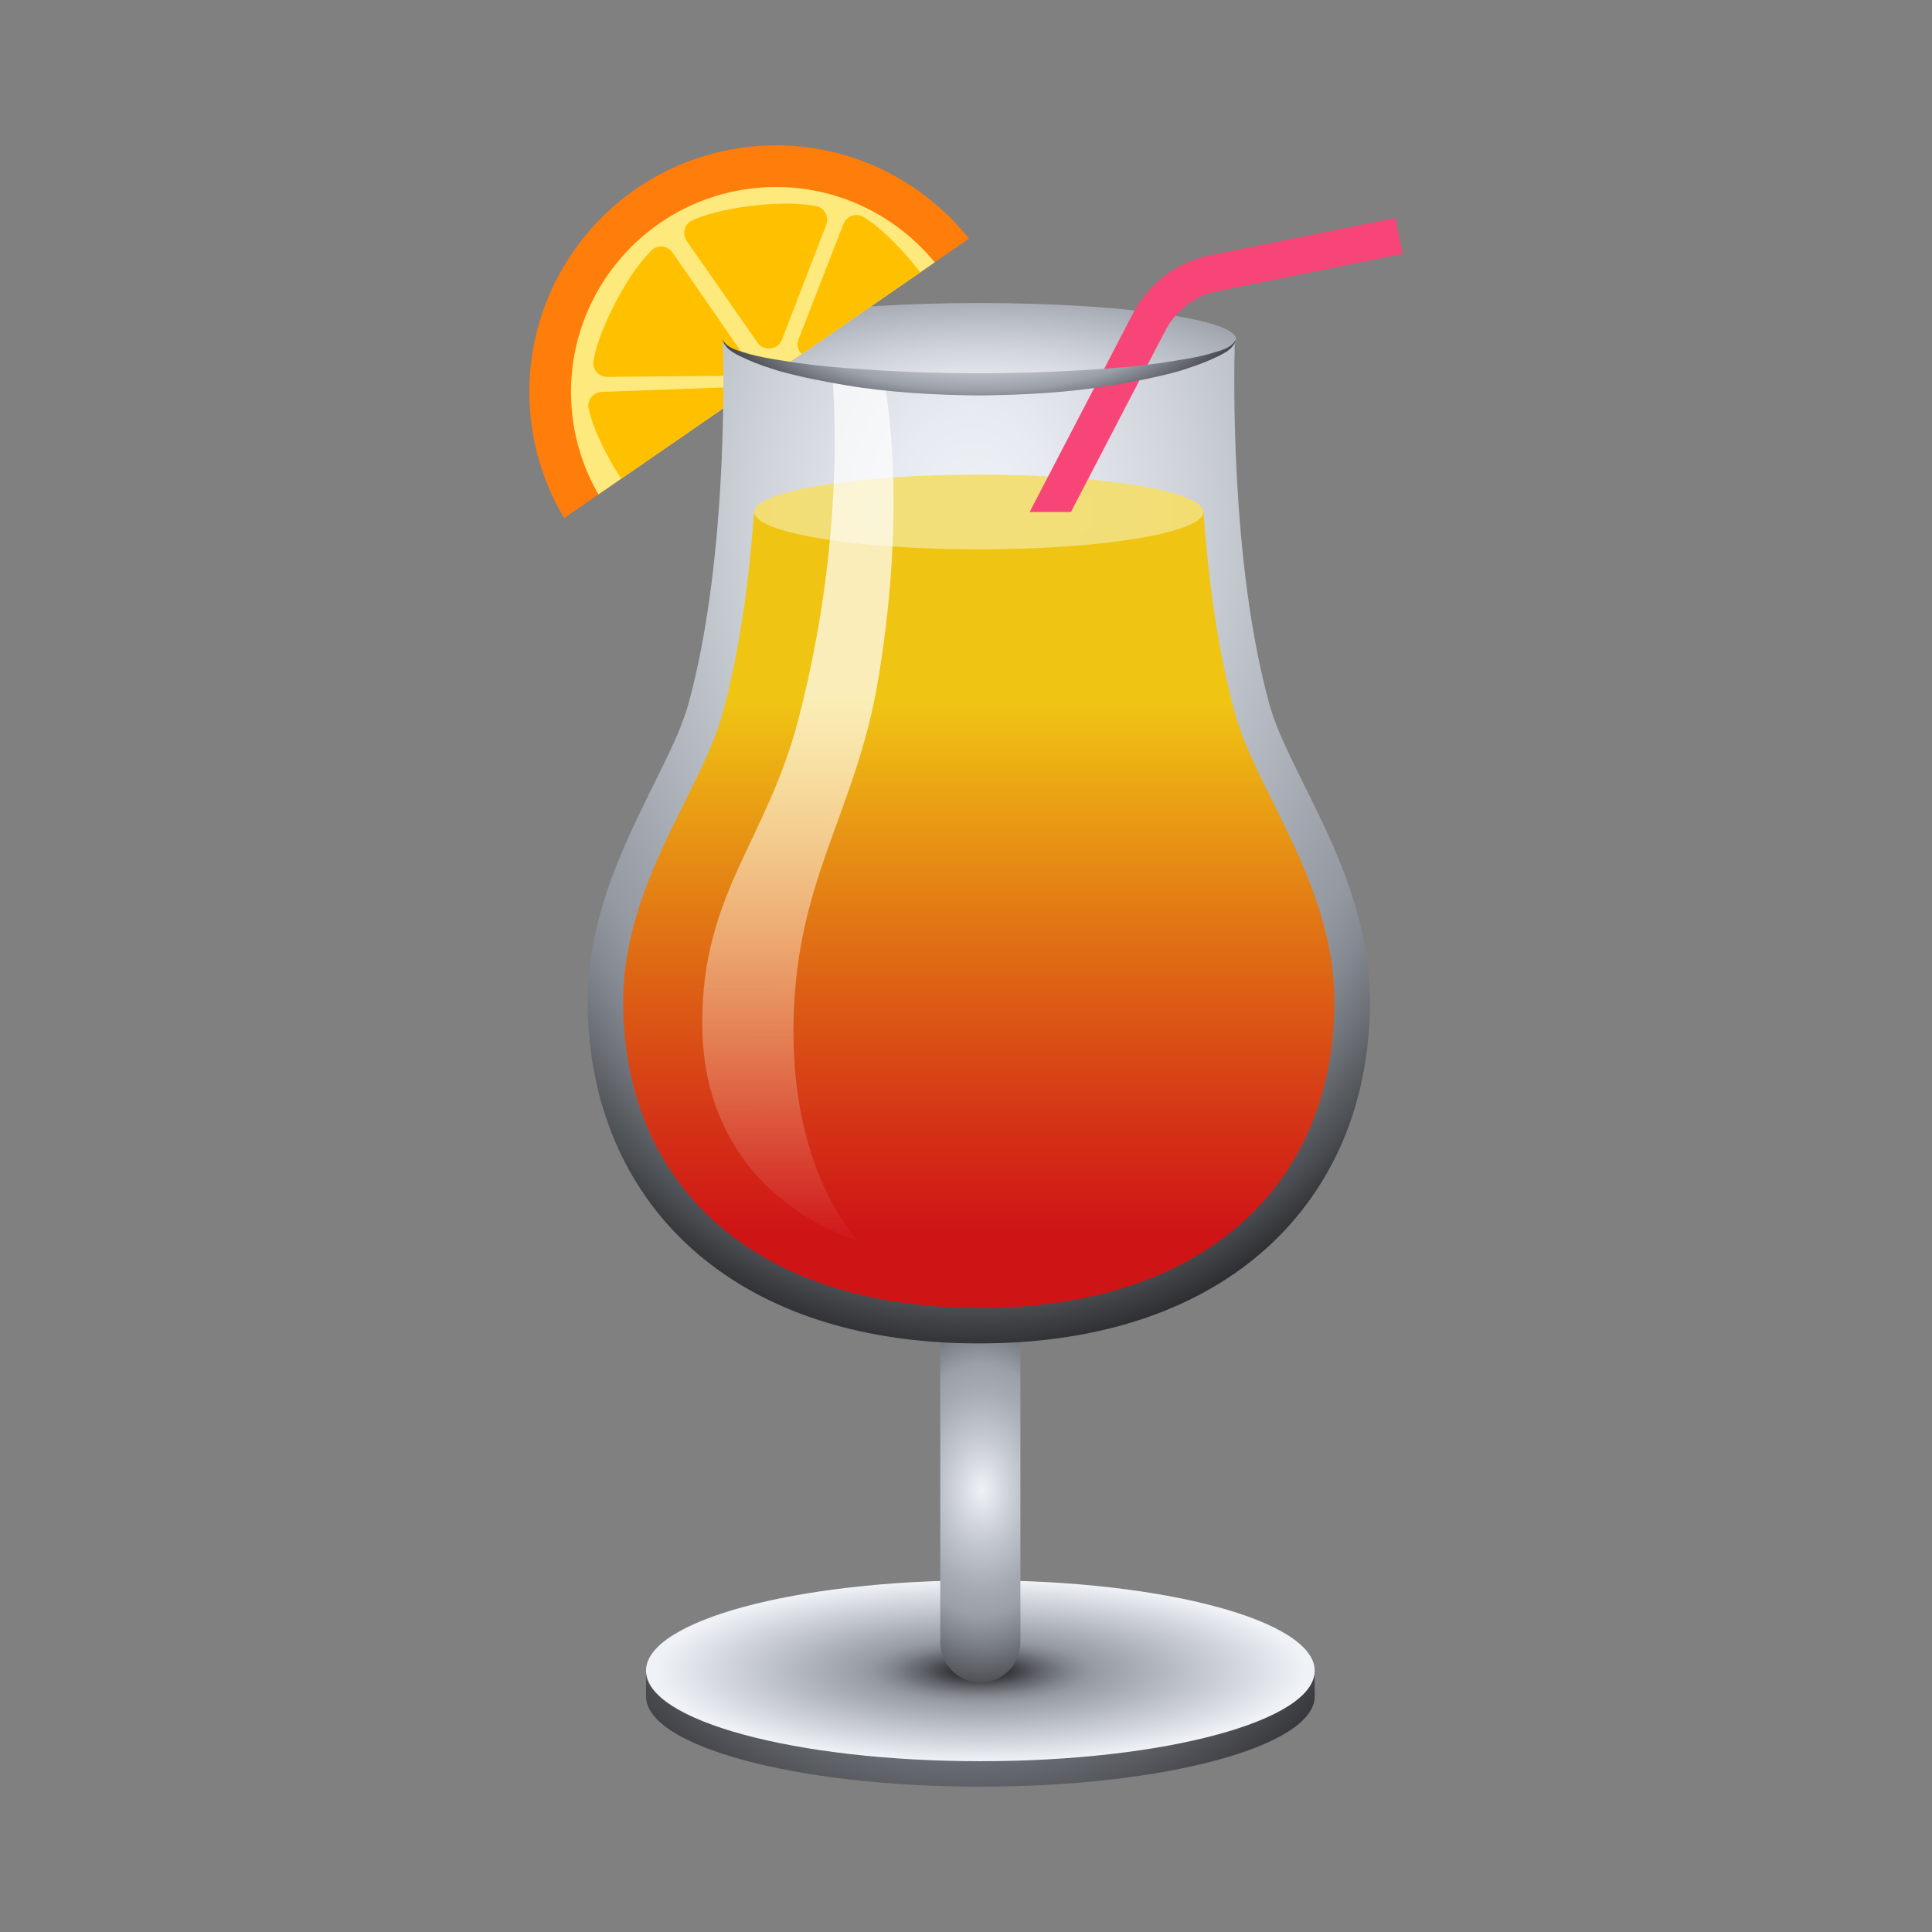 <svg width="32" height="32" viewBox="0 0 32 32" fill="none" xmlns="http://www.w3.org/2000/svg">
<rect x="0" y="0" width="32" height="32" fill="#808080" stroke="none"/>
<path d="M21.776 28.095C21.776 28.922 19.297 29.593 16.238 29.593C13.18 29.593 10.7 28.922 10.7 28.095C10.7 27.903 10.7 27.673 10.7 27.673C10.7 27.673 13.89 26.597 16.238 26.597C18.644 26.597 21.772 27.694 21.772 27.694C21.772 27.694 21.776 27.918 21.776 28.095Z" fill="url(#paint0_radial)"/>
<path d="M16.238 29.171C19.297 29.171 21.776 28.501 21.776 27.673C21.776 26.846 19.297 26.175 16.238 26.175C13.18 26.175 10.7 26.846 10.7 27.673C10.7 28.501 13.18 29.171 16.238 29.171Z" fill="url(#paint1_radial)"/>
<path d="M16.238 27.868C15.872 27.868 15.574 27.571 15.574 27.205V18.311C15.574 17.945 15.871 17.648 16.238 17.648C16.604 17.648 16.901 17.945 16.901 18.311V27.205C16.901 27.571 16.604 27.868 16.238 27.868Z" fill="url(#paint2_radial)"/>
<path d="M16.221 6.219C18.57 6.219 20.474 5.951 20.474 5.619C20.474 5.288 18.57 5.019 16.221 5.019C13.872 5.019 11.967 5.288 11.967 5.619C11.967 5.951 13.872 6.219 16.221 6.219Z" fill="url(#paint3_radial)"/>
<path d="M16.049 3.953C15.196 2.883 13.83 2.263 12.371 2.437C10.13 2.703 8.53 4.737 8.797 6.977C8.867 7.563 9.06 8.104 9.344 8.581L16.049 3.953Z" fill="#FF7D0A"/>
<path d="M15.482 4.345C14.771 3.478 13.649 2.979 12.453 3.121C10.59 3.343 9.26 5.033 9.482 6.896C9.538 7.367 9.689 7.803 9.912 8.189L15.482 4.345Z" fill="#FEEA7C"/>
<path d="M12.546 5.674L11.375 3.992C11.294 3.875 11.333 3.71 11.463 3.651C11.646 3.568 11.958 3.467 12.466 3.407C12.967 3.347 13.308 3.375 13.516 3.413C13.658 3.439 13.737 3.589 13.685 3.723L12.952 5.625C12.885 5.798 12.652 5.826 12.546 5.674Z" fill="#FFC000"/>
<path d="M12.111 6.223L10.062 6.243C9.919 6.245 9.805 6.12 9.83 5.979C9.864 5.781 9.956 5.467 10.193 5.013C10.425 4.565 10.639 4.299 10.789 4.149C10.89 4.046 11.059 4.065 11.14 4.183L12.299 5.859C12.405 6.012 12.296 6.221 12.111 6.223Z" fill="#FFC000"/>
<path d="M12.239 6.583C12.21 6.489 12.13 6.413 12.016 6.417L9.968 6.491C9.826 6.497 9.718 6.627 9.749 6.766C9.792 6.962 9.9 7.273 10.156 7.715C10.202 7.794 10.246 7.861 10.29 7.929L12.239 6.583Z" fill="#FFC000"/>
<path d="M15.241 4.51C15.187 4.439 15.13 4.367 15.064 4.29C14.73 3.902 14.473 3.699 14.301 3.593C14.18 3.519 14.021 3.577 13.97 3.711L13.226 5.621C13.19 5.713 13.219 5.803 13.278 5.864L15.241 4.51Z" fill="#FFC000"/>
<path d="M21.026 11.668C20.368 9.292 20.44 6.083 20.452 5.679C20.242 5.983 18.428 6.219 16.22 6.219C13.909 6.219 12.033 5.959 11.973 5.635H11.972C11.972 5.635 12.103 9.128 11.4 11.667C11.068 12.863 9.708 14.533 9.734 16.657C9.773 19.873 12.071 22.251 16.202 22.251C16.206 22.251 16.209 22.251 16.213 22.251C16.217 22.251 16.22 22.251 16.224 22.251C20.356 22.251 22.653 19.873 22.692 16.657C22.718 14.533 21.357 12.864 21.026 11.668Z" fill="url(#paint4_radial)"/>
<path d="M21.075 13.269C20.821 12.757 20.582 12.274 20.457 11.825C20.16 10.752 20.009 9.536 19.931 8.461H12.492C12.414 9.536 12.263 10.751 11.966 11.825C11.842 12.274 11.602 12.757 11.348 13.269C10.859 14.253 10.305 15.369 10.321 16.65C10.359 19.742 12.612 21.663 16.201 21.663H16.217L16.25 21.663C19.812 21.663 22.065 19.742 22.102 16.65C22.118 15.369 21.564 14.253 21.075 13.269Z" fill="url(#paint5_linear)"/>
<path d="M16.212 9.099C18.266 9.099 19.931 8.822 19.931 8.48C19.931 8.138 18.266 7.861 16.212 7.861C14.158 7.861 12.493 8.138 12.493 8.48C12.493 8.822 14.158 9.099 16.212 9.099Z" fill="url(#paint6_radial)"/>
<path d="M13.777 6.139C13.777 6.139 14.069 8.683 13.221 11.925C12.697 13.928 11.631 14.795 11.631 16.942C11.631 19.866 14.21 20.546 14.21 20.546C14.21 20.546 13.142 19.486 13.142 17.083C13.142 14.592 14.171 13.501 14.546 11.253C15.076 8.073 14.612 6.152 14.612 6.152L13.777 6.139Z" fill="url(#paint7_linear)"/>
<path d="M23.112 3.611L20.034 4.23C19.508 4.341 19.056 4.673 18.788 5.149L17.054 8.48H17.738L19.322 5.437C19.5 5.122 19.805 4.898 20.157 4.824L23.232 4.205L23.112 3.611Z" fill="#F84577"/>
<path d="M20.473 5.619C20.428 5.807 20.212 5.881 20.054 5.957C19.883 6.033 19.706 6.09 19.528 6.147C19.17 6.246 18.805 6.317 18.438 6.379C17.705 6.503 16.962 6.542 16.22 6.55C15.478 6.542 14.734 6.503 14 6.379C13.634 6.317 13.27 6.246 12.91 6.147C12.732 6.091 12.556 6.034 12.384 5.958C12.227 5.882 12.01 5.807 11.966 5.619C12.045 5.783 12.256 5.811 12.419 5.866C12.593 5.913 12.774 5.943 12.952 5.971C13.31 6.033 13.673 6.071 14.036 6.098C14.762 6.154 15.491 6.183 16.219 6.182C16.947 6.183 17.676 6.154 18.402 6.099C18.765 6.072 19.128 6.033 19.486 5.971C19.665 5.943 19.845 5.913 20.019 5.865C20.183 5.811 20.394 5.783 20.473 5.619Z" fill="url(#paint8_radial)"/>
<defs>
<radialGradient id="paint0_radial" cx="0" cy="0" r="1" gradientUnits="userSpaceOnUse" gradientTransform="translate(15.988 23.304) scale(9.214)">
<stop stop-color="#EFF2F7"/>
<stop offset="0.183" stop-color="#C5C9D0"/>
<stop offset="0.347" stop-color="#A6AAB3"/>
<stop offset="0.438" stop-color="#9A9FA8"/>
<stop offset="0.56" stop-color="#7E838A"/>
<stop offset="0.823" stop-color="#393A3E"/>
<stop offset="1" stop-color="#070708"/>
</radialGradient>
<radialGradient id="paint1_radial" cx="0" cy="0" r="1" gradientUnits="userSpaceOnUse" gradientTransform="translate(16.238 27.674) scale(5.379 1.499)">
<stop stop-color="#070708"/>
<stop offset="0.08" stop-color="#313336"/>
<stop offset="0.177" stop-color="#5E6167"/>
<stop offset="0.263" stop-color="#7F838A"/>
<stop offset="0.332" stop-color="#9397A0"/>
<stop offset="0.377" stop-color="#9A9FA8"/>
<stop offset="0.418" stop-color="#A0A5AD"/>
<stop offset="1" stop-color="#EFF2F7"/>
</radialGradient>
<radialGradient id="paint2_radial" cx="0" cy="0" r="1" gradientUnits="userSpaceOnUse" gradientTransform="translate(16.262 24.677) scale(2.684 4.136)">
<stop stop-color="#EFF2F7"/>
<stop offset="0.211" stop-color="#C5C9D0"/>
<stop offset="0.4" stop-color="#A6AAB3"/>
<stop offset="0.505" stop-color="#9A9FA8"/>
<stop offset="0.612" stop-color="#7E838A"/>
<stop offset="0.844" stop-color="#393A3E"/>
<stop offset="1" stop-color="#070708"/>
</radialGradient>
<radialGradient id="paint3_radial" cx="0" cy="0" r="1" gradientUnits="userSpaceOnUse" gradientTransform="translate(16.258 6.697) scale(9.427 3.227)">
<stop stop-color="#EFF2F7"/>
<stop offset="0.114" stop-color="#E7EAEF"/>
<stop offset="0.294" stop-color="#D0D4DA"/>
<stop offset="0.517" stop-color="#ABAFB8"/>
<stop offset="0.605" stop-color="#9A9FA8"/>
<stop offset="0.699" stop-color="#6A6E74"/>
<stop offset="0.796" stop-color="#404246"/>
<stop offset="0.882" stop-color="#212224"/>
<stop offset="0.953" stop-color="#0E0E0F"/>
<stop offset="1" stop-color="#070708"/>
</radialGradient>
<radialGradient id="paint4_radial" cx="0" cy="0" r="1" gradientUnits="userSpaceOnUse" gradientTransform="translate(16.106 8.538) scale(10.838 14.775)">
<stop stop-color="#EFF2F7"/>
<stop offset="0.122" stop-color="#E7EAF0"/>
<stop offset="0.312" stop-color="#D1D5DB"/>
<stop offset="0.545" stop-color="#ADB2BA"/>
<stop offset="0.653" stop-color="#9A9FA8"/>
<stop offset="0.697" stop-color="#9599A2"/>
<stop offset="0.755" stop-color="#858A92"/>
<stop offset="0.82" stop-color="#6C7076"/>
<stop offset="0.892" stop-color="#494C50"/>
<stop offset="0.967" stop-color="#1D1E20"/>
<stop offset="1" stop-color="#070708"/>
</radialGradient>
<linearGradient id="paint5_linear" x1="16.211" y1="8.632" x2="16.211" y2="20.413" gradientUnits="userSpaceOnUse">
<stop offset="0.256" stop-color="#F0C413"/>
<stop offset="0.551" stop-color="#E27914"/>
<stop offset="0.858" stop-color="#D43116"/>
<stop offset="1" stop-color="#CF1416"/>
</linearGradient>
<radialGradient id="paint6_radial" cx="0" cy="0" r="1" gradientUnits="userSpaceOnUse" gradientTransform="translate(16.106 8.48) scale(11.579 4.617)">
<stop offset="0.087" stop-color="#F2DF79"/>
<stop offset="0.26" stop-color="#F2DE75"/>
<stop offset="0.415" stop-color="#F2DB6A"/>
<stop offset="0.564" stop-color="#F1D658"/>
<stop offset="0.708" stop-color="#F1CF3E"/>
<stop offset="0.849" stop-color="#F0C71D"/>
<stop offset="0.887" stop-color="#F0C413"/>
</radialGradient>
<linearGradient id="paint7_linear" x1="13.165" y1="20.795" x2="13.242" y2="8.369" gradientUnits="userSpaceOnUse">
<stop stop-color="white" stop-opacity="0"/>
<stop offset="0.729" stop-color="white" stop-opacity="0.68"/>
<stop offset="0.75" stop-color="white" stop-opacity="0.7"/>
</linearGradient>
<radialGradient id="paint8_radial" cx="0" cy="0" r="1" gradientUnits="userSpaceOnUse" gradientTransform="translate(16.219 5.451) scale(5.152 1.764)">
<stop stop-color="#EFF2F7"/>
<stop offset="0.109" stop-color="#E6EAEF"/>
<stop offset="0.282" stop-color="#CFD3DA"/>
<stop offset="0.497" stop-color="#AAAEB7"/>
<stop offset="0.577" stop-color="#9A9FA8"/>
<stop offset="0.776" stop-color="#57595F"/>
<stop offset="1" stop-color="#070708"/>
</radialGradient>
</defs>
</svg>
